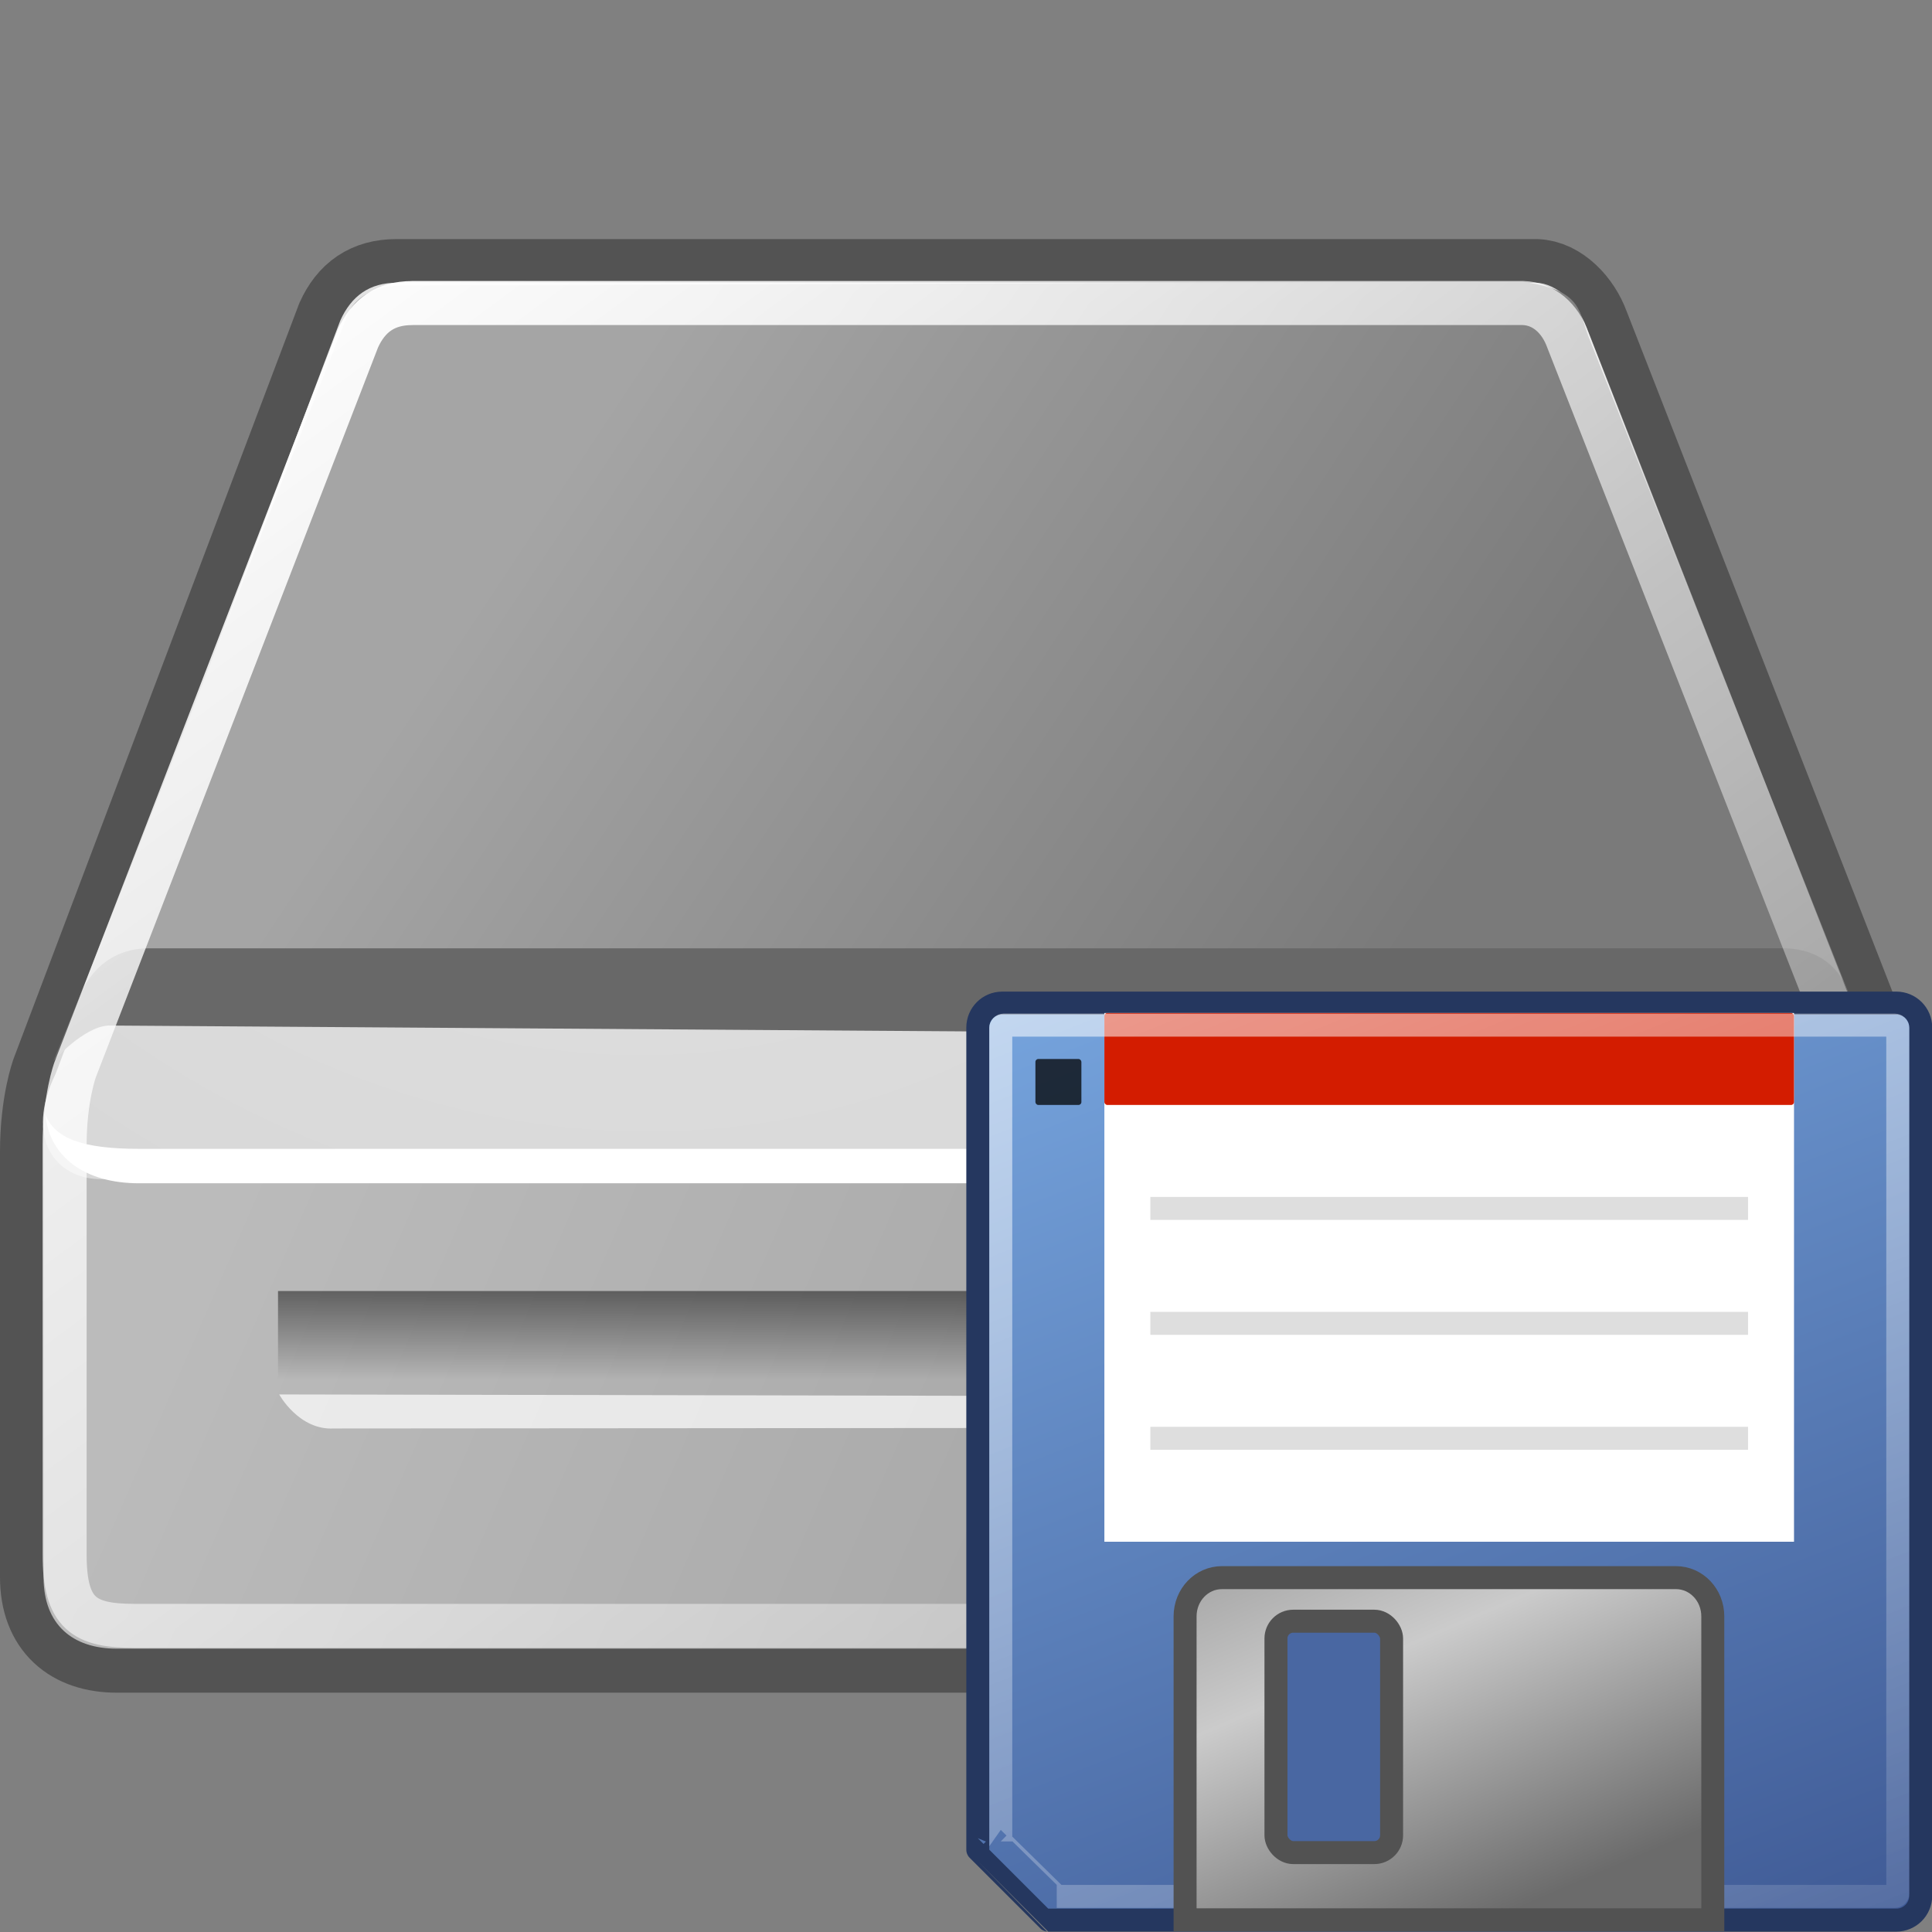 <svg xmlns="http://www.w3.org/2000/svg" xmlns:svg="http://www.w3.org/2000/svg" xmlns:xlink="http://www.w3.org/1999/xlink" id="svg2913" width="128" height="128" version="1.1" viewBox="0 0 128 128"><rect x="0" y="0" width="128" height="128" fill="#808080" stroke="none"/><title id="title4177">Drive Floppy</title><defs id="defs3"><linearGradient id="linearGradient2681"><stop id="stop2683" offset="0" style="stop-color:#000;stop-opacity:.475"/><stop id="stop2685" offset="1" style="stop-color:#000;stop-opacity:0"/></linearGradient><linearGradient id="linearGradient4234" x1="7.605" x2="36.183" y1="28.481" y2="40.944" gradientTransform="translate(0,0.055)" gradientUnits="userSpaceOnUse"><stop id="stop4230" offset="0" style="stop-color:#bbb"/><stop id="stop4232" offset="1" style="stop-color:#9f9f9f"/></linearGradient><radialGradient id="radialGradient4250" cx="15.571" cy="2.958" r="20.936" gradientTransform="matrix(1.286,0.782,-0.711,1.17,-2.354,-4.821)" gradientUnits="userSpaceOnUse"><stop id="stop4246" offset="0" style="stop-color:#e4e4e4"/><stop id="stop4248" offset="1" style="stop-color:#d3d3d3"/></radialGradient><linearGradient id="linearGradient4260" x1="12.378" x2="44.096" y1="4.433" y2="47.621" gradientTransform="translate(0,0.055)" gradientUnits="userSpaceOnUse"><stop id="stop4256" offset="0" style="stop-color:#fff"/><stop id="stop4258" offset="1" style="stop-color:#fff;stop-opacity:0"/></linearGradient><radialGradient id="radialGradient2679" cx="40.797" cy="33.734" r=".984" gradientTransform="matrix(1.254,0,0,1.254,-10.361,-8.568)" gradientUnits="userSpaceOnUse"><stop id="stop2675" offset="0" style="stop-color:#fff"/><stop id="stop2677" offset="1" style="stop-color:#6f6f6f"/></radialGradient><linearGradient id="linearGradient2687" x1="25.785" x2="25.785" y1="32.363" y2="35.67" gradientUnits="userSpaceOnUse" xlink:href="#linearGradient2681"/><linearGradient id="linearGradient5705" x1="34.421" x2="16.127" y1="22.705" y2="10.596" gradientUnits="userSpaceOnUse"><stop id="stop5701" offset="0" style="stop-color:#7a7a7a"/><stop id="stop5703" offset="1" style="stop-color:#a5a5a5"/></linearGradient><linearGradient id="linearGradient4192" x1="25.785" x2="25.785" y1="32.363" y2="35.67" gradientUnits="userSpaceOnUse" xlink:href="#linearGradient2681"/><linearGradient id="linearGradient2269" x1="40.885" x2="16.88" y1="71.869" y2="-.389" gradientTransform="matrix(0.977,0,0,1.14,-132.266,116.874)" gradientUnits="userSpaceOnUse"><stop style="stop-color:#1e2d69" id="stop2265" offset="0"/><stop style="stop-color:#78a7e0" id="stop2267" offset="1"/></linearGradient><linearGradient id="linearGradient2283" x1="13.784" x2="33.075" y1="-.997" y2="55.702" gradientTransform="matrix(0.985,0,0,1.148,-132.189,117.211)" gradientUnits="userSpaceOnUse"><stop style="stop-color:#fff" id="stop2279" offset="0"/><stop style="stop-color:#fff;stop-opacity:0" id="stop2281" offset="1"/></linearGradient><linearGradient id="linearGradient2348" x1="20.125" x2="28.562" y1="21.844" y2="42.469" gradientTransform="matrix(1.068,0,0,1.121,-134.199,114.571)" gradientUnits="userSpaceOnUse"><stop style="stop-color:#858585" id="stop2352" offset="0"/><stop style="stop-color:#cbcbcb" id="stop2356" offset=".5"/><stop style="stop-color:#6b6b6b" id="stop2354" offset="1"/></linearGradient></defs><g id="layer2" transform="translate(39.784,56.322)"><g id="g4179" transform="matrix(2.918,0,0,2.918,-46.455,-60.961)"><path style="fill:none;stroke:#535353;stroke-width:2;stroke-linecap:round;stroke-linejoin:round" id="path4196" d="m 11.286,8.018 c -0.625,0 -1.032,0.29 -1.282,0.844 l -6.468,17.103 c 0,0 -0.25,0.672 -0.25,1.782 l 0,9.65 c 0,1.082 0.658,1.625 1.656,1.625 l 38.562,0 c 0.985,0 1.594,-0.719 1.594,-1.844 l 0,-9.65 c 0,0 0.106,-0.771 -0.094,-1.313 l -6.718,-17.197 c -0.185,-0.512 -0.637,-0.988 -1.125,-1 l -25.875,0 z"/><path style="fill:url(#linearGradient4234);fill-rule:evenodd" id="path4170" d="m 3.274,27.052 0.765,-0.692 37.61,0.063 3.462,0.317 0,10.438 c 0,1.126 -0.607,1.844 -1.592,1.844 l -38.583,0 c -0.998,0 -1.661,-0.542 -1.661,-1.625 l 0,-10.345 z"/><path style="fill:url(#radialGradient4250);fill-rule:evenodd" id="path3093" d="m 3.549,25.97 c -0.714,1.464 -6e-4,2.393 1.036,2.393 l 39,0 c 1.119,-0.024 1.845,-1.012 1.428,-2.143 L 38.299,9.009 c -0.184,-0.512 -0.655,-0.988 -1.143,-1 l -25.857,0 c -0.625,0 -1.036,0.303 -1.286,0.857 l -6.464,17.104 z"/><path style="fill:#fff;fill-rule:evenodd" id="path4201" d="m 43.562,27.674 -38.118,0 c -1.29,0 -1.912,-0.236 -2.128,-0.779 0.092,0.944 0.87,1.561 2.128,1.561 l 38.118,0 c 1.076,-0.033 1.74,-0.859 1.485,-2.156 -0.134,0.842 -0.576,1.346 -1.485,1.374 z"/><path style="color:#000;fill:url(#linearGradient5705)" id="path5637" d="m 38.345,9.212 6.155,15.538 c -0.619,-0.398 -0.881,-0.713 -1.5,-0.625 l -37.75,0 c -0.707,0 -1.412,0.75 -1.412,0.75 l 6.287,-16 C 10.259,8.375 10.749,8.073 11.412,8.073 L 36.831,7.985 c 1.326,0.177 1.293,0.609 1.514,1.227 z"/><path style="fill:#686868;fill-rule:evenodd" id="path5697" d="M 44.708,25.362 C 44.374,25.129 44.073,25.167 43.518,25.14 L 4.737,24.874 c -0.575,0.045 -1.241,0.81 -1.241,0.81 l 0.571,-1.4 c 0,0 0.34,-1.163 1.598,-1.163 l 37.19,0 c 0.723,0.033 1.168,0.43 1.352,0.895 l 0.501,1.346 z"/><path style="fill:none;stroke:url(#linearGradient4260);stroke-linecap:round;stroke-linejoin:round" id="path4252" d="m 11.643,8.471 c -0.602,0 -0.993,0.279 -1.234,0.812 l -6.415,16.59 c 0,0 -0.241,0.647 -0.241,1.715 l 0,9.29 c 0,1.355 0.444,1.627 1.594,1.627 l 37.687,0 c 1.323,0 1.534,-0.316 1.534,-1.837 l 0,-9.291 c 0,0 0.102,-0.741 -0.09,-1.263 l -6.593,-16.806 c -0.178,-0.493 -0.551,-0.826 -1.021,-0.838 l -25.222,0 z"/><g style="fill:url(#linearGradient2687)" id="g2142" transform="matrix(0.828,0,0,0.61,4.176,11.161)"><rect style="color:#000;fill:url(#linearGradient4192);fill-rule:evenodd" id="rect2151" width="37.931" height="3.865" x="5.341" y="32.363"/></g><path style="opacity:.714;fill:#fff;fill-rule:evenodd" id="path1899" d="m 8.625,33.25 c 0,0 0.445,0.817 1.24,0.773 L 40.715,34 c -0.044,-2.431 -0.687,-3.119 -0.687,-3.119 l 0.034,2.431 -31.437,-0.062 z"/><circle style="color:#000;fill:url(#radialGradient2679);fill-rule:evenodd" id="path2671" cx="41.016" cy="33.984" r=".984" transform="matrix(1.381,0,0,1.381,-15.625,-10.946)"/></g><g id="g4637" transform="matrix(1.523,0,0,1.523,221.977,-178.28)"><path style="fill:url(#linearGradient2269);stroke:#25375f;stroke-linecap:round;stroke-linejoin:round" id="rect2259" d="m -128.272,123.713 38.89,0 c 0.589,0 1.064,0.474 1.064,1.064 l 0,37.765 c 0,0.59 -0.475,1.064 -1.064,1.064 l -36.89,0 c -2e-4,0 -3.064,-3.064 -3.064,-3.064 l 0,-35.765 c 0,-0.589 0.474,-1.063 1.064,-1.063 z"/><rect style="fill:#fff" id="rect2328" width="30" height="23" x="-123.83" y="124.145"/><rect style="fill:#d31c00" id="rect2330" width="30" height="4" x="-123.83" y="124.145" rx=".126" ry=".126"/><rect style="opacity:.739;fill:#000" id="rect2332" width="2" height="2" x="-126.83" y="126.145" rx=".126" ry=".126"/><path style="opacity:.131;fill:#000;stroke:#000" id="path2334" d="m -121.83,132.645 26,0"/><path style="opacity:.131;fill:#000;stroke:#000" id="path2336" d="m -121.83,137.645 26,0"/><path style="opacity:.131;fill:#000;stroke:#000" id="path2338" d="m -121.83,142.645 26,0"/><path style="opacity:.597;fill:none;stroke:url(#linearGradient2283);stroke-linecap:round" id="rect2273" d="m -128.211,124.673 38.768,0 c 0.07,0 0.127,0.056 0.127,0.126 l 0,37.648 c 0,0.07 -0.057,0.126 -0.127,0.126 l -36.459,0 c 3e-4,0 -2.435,-2.391 -2.435,-2.391 l 0,-35.383 c 0,-0.07 0.056,-0.126 0.126,-0.126 z"/><path style="fill:url(#linearGradient2348);stroke:#525252" id="rect2340" d="m -118.716,148.707 19.75,0 c 0.888,0 1.603,0.751 1.603,1.684 l 0,13.201 -22.956,0 0,-13.201 c 0,-0.933 0.715,-1.684 1.603,-1.684 z"/><rect style="fill:#4967a2;stroke:#525252" id="rect2359" width="5.03" height="10.066" x="-116.366" y="150.602" rx=".751" ry=".751"/></g></g></svg>
